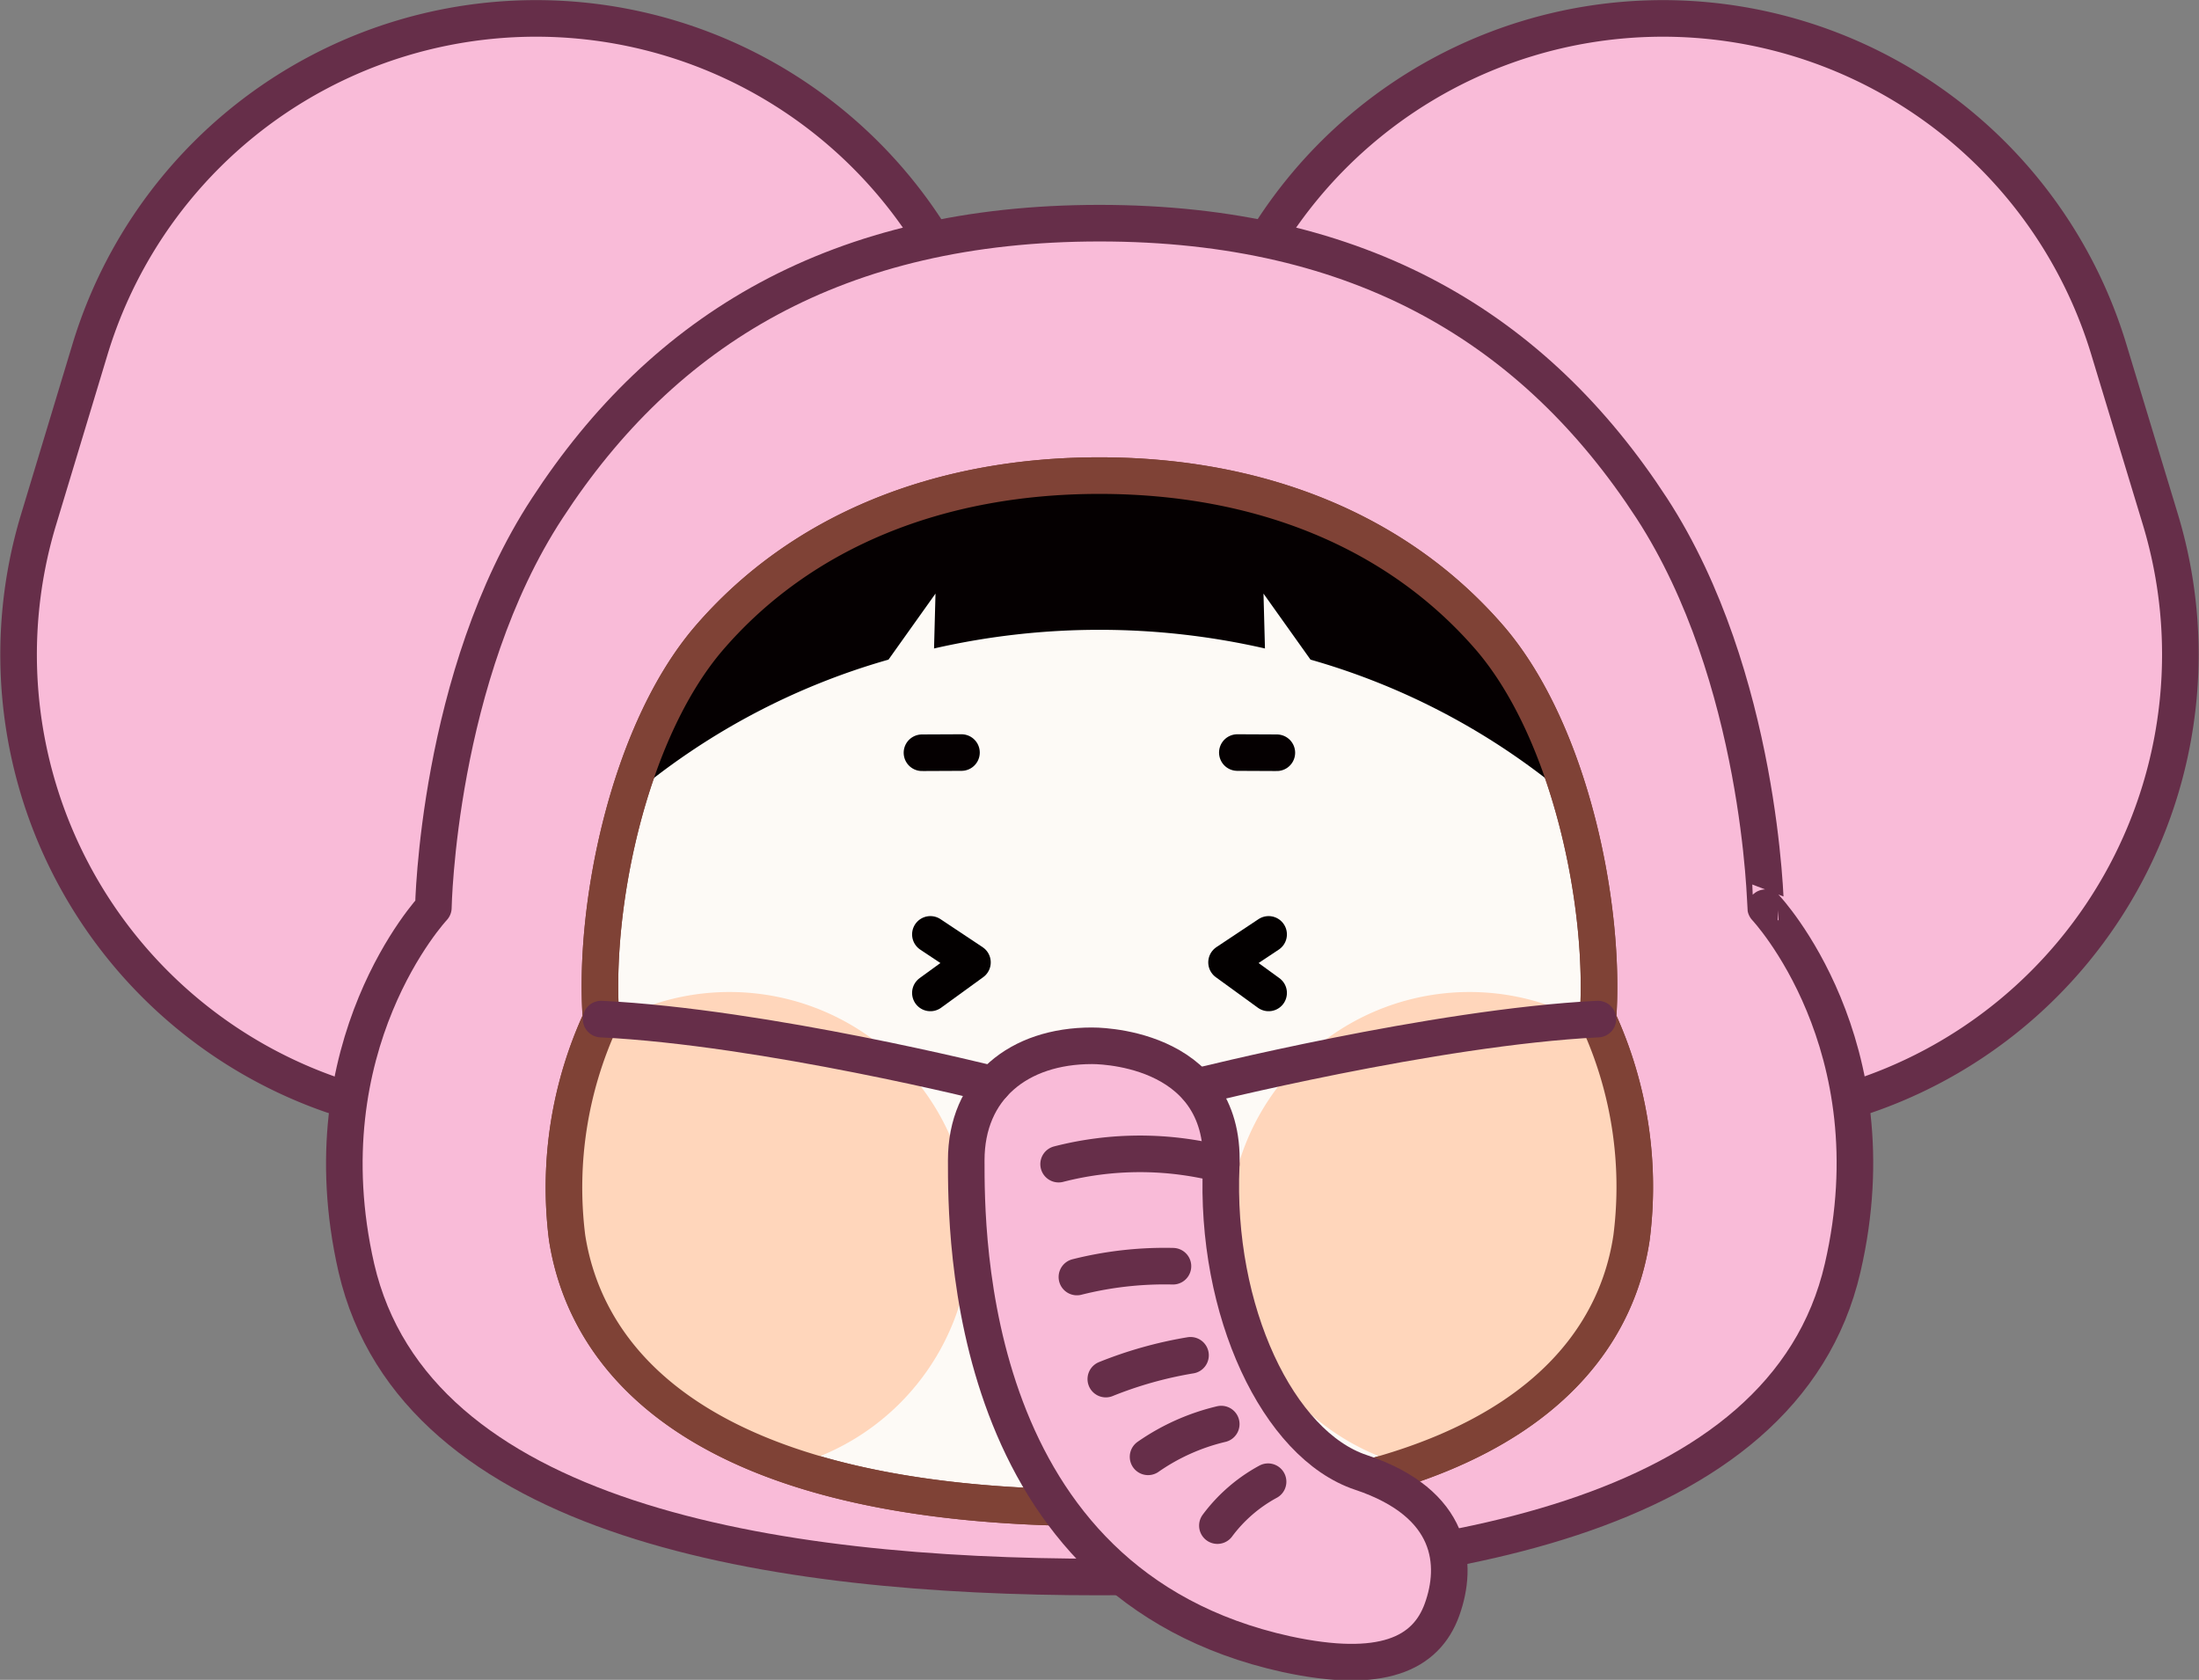 <svg xmlns="http://www.w3.org/2000/svg" xmlns:xlink="http://www.w3.org/1999/xlink" viewBox="0 0 120.21 91.83"><rect x="0" y="0" width="120.21" height="91.83" fill="#808080" stroke="none"/><defs><style>.cls-1,.cls-10,.cls-11,.cls-5,.cls-7{fill:none;}.cls-2{fill:#f9bbd8;}.cls-11,.cls-2{stroke:#662e49;}.cls-11,.cls-2,.cls-5,.cls-6,.cls-7{stroke-linecap:round;stroke-linejoin:round;}.cls-10,.cls-11,.cls-2,.cls-3,.cls-5,.cls-6,.cls-7{stroke-width:2px;}.cls-3{fill:#fdfaf6;}.cls-10,.cls-3{stroke:#7f4236;stroke-miterlimit:10;}.cls-4{fill:#050001;}.cls-5{stroke:#030000;}.cls-6{fill:#9d4a36;stroke:#9d4a36;}.cls-7{stroke:#050001;}.cls-8{clip-path:url(#clip-path);}.cls-9{fill:#ffd6bb;}</style><clipPath id="clip-path"><path class="cls-1" d="M60.1,82.43c22.21,0,28.14-8.31,29.09-14.78a21.86,21.86,0,0,0-1.84-11.94c.44-6.08-1.47-15.62-5.86-20.78C76.4,29,68.82,26,60.1,26S43.8,29,38.72,34.93c-4.39,5.16-6.31,14.7-5.86,20.78A21.91,21.91,0,0,0,31,67.65C32,74.12,37.9,82.43,60.1,82.43Z"/></clipPath></defs><g id="레이어_2" data-name="레이어 2"><g id="레이어_1-2" data-name="레이어 1"><path class="cls-2" d="M50.88,43.17a25.48,25.48,0,0,1-31.77,17h0a25.48,25.48,0,0,1-17-31.77l2.81-9.3a25.48,25.48,0,0,1,31.77-17h0a25.48,25.48,0,0,1,17,31.77Z"/><path class="cls-2" d="M69.33,43.17a25.48,25.48,0,0,0,31.77,17h0a25.49,25.49,0,0,0,17-31.77l-2.82-9.3a25.47,25.47,0,0,0-31.76-17h0a25.48,25.48,0,0,0-17,31.77Z"/><path class="cls-2" d="M60.11,86.21c17.82,0,37.41-3,40.62-16.9,2.83-12.23-4.21-19.69-4.21-19.69S96.28,37,90.3,27.79C83.93,18,74.43,12.2,60.11,12.2S36.28,18,29.91,27.79c-6,9.17-6.22,21.83-6.22,21.83s-7,7.46-4.21,19.69C22.69,83.17,42.28,86.21,60.11,86.21Z"/><path class="cls-3" d="M60.1,82.43c22.21,0,28.14-8.31,29.09-14.78a21.86,21.86,0,0,0-1.84-11.94c.44-6.08-1.47-15.62-5.86-20.78C76.4,29,68.82,26,60.1,26S43.8,29,38.72,34.93c-4.39,5.16-6.31,14.7-5.86,20.78A21.91,21.91,0,0,0,31,67.65C32,74.12,37.9,82.43,60.1,82.43Z"/><path class="cls-4" d="M71.64,36.06a38,38,0,0,1,14.23,7.61S81.4,26,60.1,26,34.34,43.67,34.34,43.67a38,38,0,0,1,14.23-7.61l2.57-3.61-.08,3a40.61,40.61,0,0,1,18.09,0l-.08-3Z"/><polyline class="cls-5" points="50.86 51.08 53.16 52.61 50.86 54.28"/><polyline class="cls-5" points="69.35 51.08 67.05 52.61 69.35 54.28"/><path class="cls-6" d="M60.1,70c6.28,0,5.25-9.09,5.25-9.09H54.86S53.83,70,60.1,70Z"/><line class="cls-7" x1="67.64" y1="41.14" x2="69.8" y2="41.15"/><line class="cls-7" x1="52.56" y1="41.14" x2="50.4" y2="41.15"/><g class="cls-8"><path class="cls-9" d="M53.05,67.4A13.17,13.17,0,1,1,39.88,54.23,13.17,13.17,0,0,1,53.05,67.4Z"/><path class="cls-9" d="M67.16,67.4A13.17,13.17,0,1,0,80.33,54.23,13.17,13.17,0,0,0,67.16,67.4Z"/></g><path class="cls-10" d="M60.1,82.43c22.21,0,28.14-8.31,29.09-14.78a21.86,21.86,0,0,0-1.84-11.94c.44-6.08-1.47-15.62-5.86-20.78C76.4,29,68.82,26,60.1,26S43.8,29,38.72,34.93c-4.39,5.16-6.31,14.7-5.86,20.78A21.91,21.91,0,0,0,31,67.65C32,74.12,37.9,82.43,60.1,82.43Z"/><path class="cls-2" d="M59.69,57.17c-4,0-6.87,2.3-6.87,6.26s-.08,23.14,17.51,27c5.19,1.12,7.62,0,8.5-2.44s.65-5.8-4.44-7.5c-4.5-1.5-8-8.81-7.63-16.8C67,57.05,59.69,57.17,59.69,57.17Z"/><path class="cls-11" d="M65.41,59.41s13-3.26,21.94-3.7"/><path class="cls-11" d="M54.28,59.28s-12.44-3.13-21.42-3.57"/><path class="cls-11" d="M57.87,63.64a17.85,17.85,0,0,1,8.89,0"/><path class="cls-11" d="M58.87,69.81a19.63,19.63,0,0,1,5.25-.59"/><path class="cls-11" d="M60.45,75.39a22,22,0,0,1,4.63-1.3"/><path class="cls-11" d="M62.76,79.64a11.73,11.73,0,0,1,4-1.79"/><path class="cls-11" d="M69.32,81a8.49,8.49,0,0,0-2.77,2.4"/></g></g></svg>